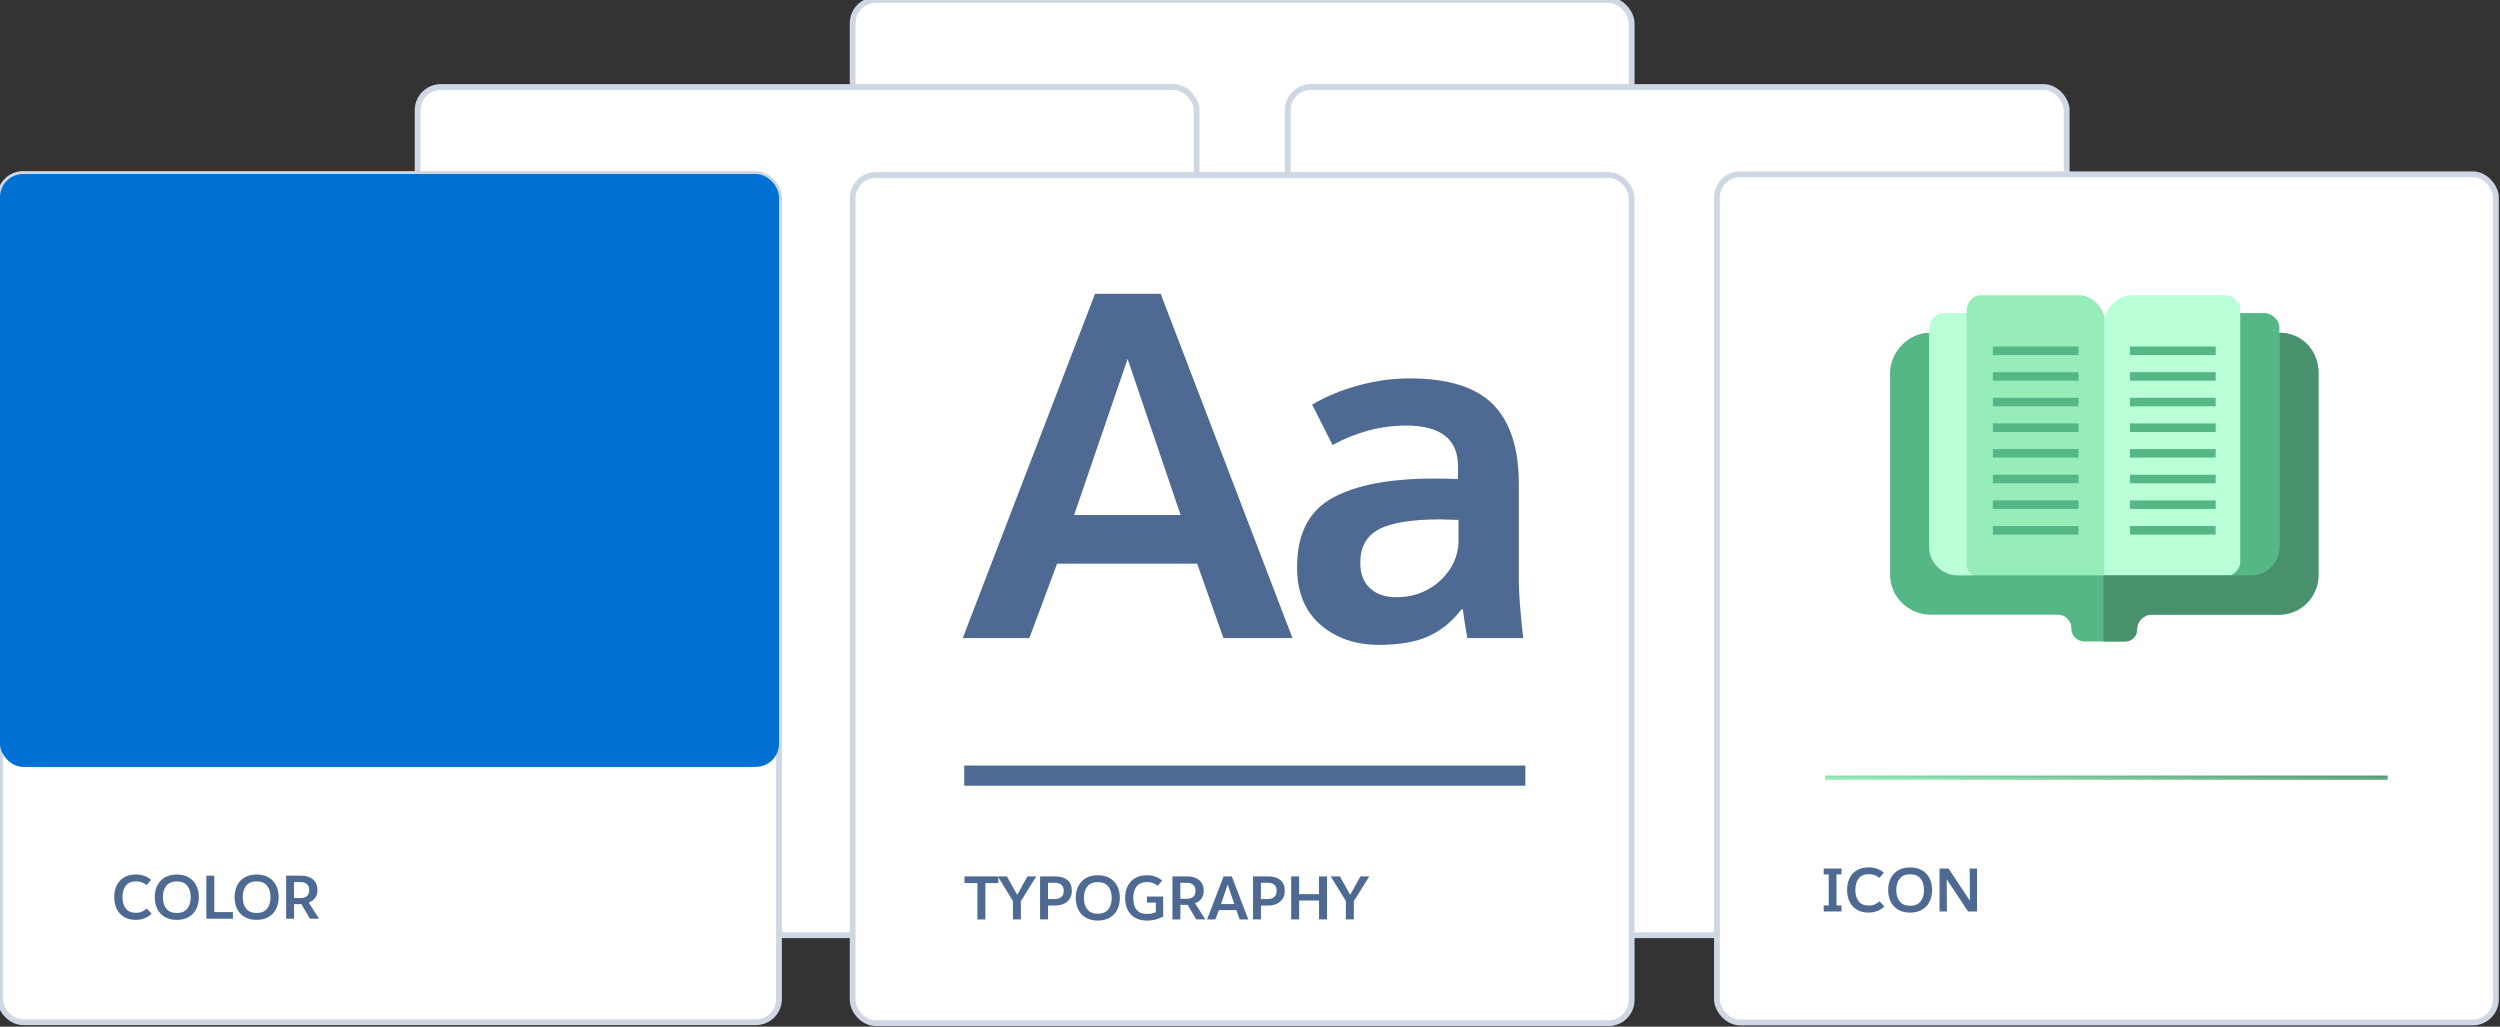 <svg width="431" height="177" xmlns="http://www.w3.org/2000/svg"><rect width="100%" height="100%" fill="#333333" stroke="none"/><defs><linearGradient x1="-1.876%" y1="50%" x2="103.271%" y2="0%" id="a"><stop stop-color="#9CE8BC" offset="0%"/><stop stop-color="#48916C" offset="100%"/></linearGradient></defs><g fill="none" fill-rule="evenodd"><rect stroke="#CFD7E5" fill="#FFF" x="147" width="134.296" height="146.233" rx="4"/><rect stroke="#CFD7E5" fill="#FFF" x="72" y="15" width="134.296" height="146.233" rx="4"/><rect stroke="#CFD7E5" fill="#FFF" x="222" y="15" width="134.296" height="146.233" rx="4"/><g transform="translate(0 30)"><rect stroke="#CFD7E5" fill="#FFF" width="134.296" height="146.233" rx="4"/><rect fill="#0070D2" width="134.296" height="102.214" rx="4"/><path d="M26.043 121.703l-.775.88c-.238-.202-.51-.36-.818-.47-.307-.113-.628-.17-.964-.17-.81 0-1.407.247-1.792.74-.384.492-.576 1.154-.576 1.986 0 .815.192 1.47.576 1.963.385.492.97.738 1.76.738.37 0 .713-.067 1.028-.203.314-.136.59-.316.828-.54l.828.902c-.315.313-.708.57-1.18.763-.47.196-.986.294-1.545.294-.79 0-1.464-.166-2.023-.498-.558-.333-.98-.794-1.268-1.384-.286-.59-.43-1.27-.43-2.038 0-.784.146-1.468.436-2.055.29-.587.716-1.043 1.278-1.368.563-.325 1.238-.487 2.028-.487.517 0 1.006.084 1.467.252.463.167.844.398 1.144.69zm.64 2.976c0-.777.15-1.46.45-2.05.3-.59.735-1.048 1.305-1.373.57-.325 1.248-.488 2.038-.488.79 0 1.47.162 2.043.487.57.325 1.01.782 1.31 1.373.3.59.45 1.274.45 2.05 0 .775-.15 1.458-.45 2.048-.3.59-.74 1.048-1.31 1.373-.575.326-1.256.49-2.045.49-.79 0-1.47-.164-2.038-.488-.57-.324-1.005-.782-1.305-1.372-.3-.59-.45-1.273-.45-2.05zm6.193 0c0-.84-.2-1.504-.603-1.993-.402-.49-1-.733-1.797-.733-.79 0-1.385.244-1.787.733-.404.49-.604 1.153-.604 1.99 0 .84.2 1.503.602 1.992.4.49.996.733 1.786.733.796 0 1.395-.245 1.797-.734.403-.49.604-1.153.604-1.99zm4.065 2.566h3.21v1.142h-4.58v-7.42h1.372v6.277zm3.503-2.568c0-.776.15-1.46.45-2.05.3-.59.735-1.047 1.305-1.372.57-.325 1.25-.488 2.038-.488.79 0 1.47.163 2.043.488.572.325 1.01.782 1.31 1.373.3.59.45 1.273.45 2.05 0 .774-.15 1.457-.45 2.047-.3.59-.738 1.048-1.31 1.373-.573.325-1.255.488-2.044.488-.79 0-1.47-.163-2.038-.487-.57-.323-1.004-.78-1.305-1.37-.3-.59-.45-1.274-.45-2.05zm6.193 0c0-.84-.2-1.503-.603-1.992-.402-.49-1-.733-1.797-.733-.79 0-1.385.244-1.787.733-.4.49-.603 1.153-.603 1.99 0 .84.2 1.503.602 1.992.4.49.997.734 1.786.734.796 0 1.395-.245 1.797-.734.402-.49.603-1.152.603-1.99zm6.79 3.71l-1.467-2.516H50.7v2.515h-1.37v-7.42h2.6c.83 0 1.504.214 2.02.644.518.43.777 1.044.777 1.84 0 1.048-.5 1.764-1.5 2.148l1.772 2.79h-1.573zm-1.572-3.564c.426 0 .776-.114 1.048-.34.274-.228.41-.572.41-1.033 0-.467-.14-.814-.42-1.042-.28-.227-.632-.34-1.058-.34H50.69v2.756h1.163z" fill="#4F6A92"/></g><g transform="translate(147 30)"><rect stroke="#CFD7E5" fill="#FFF" y=".165" width="134.296" height="146.233" rx="4"/><path fill="#4F6A92" d="M19.232 101.972h96.742v3.493H19.232zm5.878 20.272h-2.23v6.266h-1.372v-6.266h-2.232v-1.153h5.837v1.155zm3.89 3.112v3.154h-1.372v-3.175l-2.61-4.244h1.572l1.77 3.156h.022l1.75-3.154h1.52L29 125.358zm8.782-1.78c0 .55-.13 1.02-.388 1.403s-.6.667-1.022.852c-.422.185-.885.278-1.388.278h-1.3v2.4H32.31v-7.42h2.672c.838 0 1.514.206 2.028.614.513.41.77 1.032.77 1.87zm-4.108-1.384V125h1.184c.433 0 .797-.117 1.09-.35.293-.235.44-.59.44-1.065 0-.496-.143-.852-.43-1.07-.286-.215-.65-.323-1.09-.323h-1.194zm4.79 2.61c0-.777.15-1.46.45-2.05.3-.59.735-1.048 1.304-1.373.57-.326 1.25-.49 2.038-.49.79 0 1.47.164 2.044.488.573.324 1.01.782 1.31 1.372.3.59.45 1.273.45 2.05 0 .774-.15 1.457-.45 2.047-.3.59-.737 1.047-1.31 1.372-.573.324-1.254.487-2.044.487s-1.468-.163-2.038-.488c-.57-.326-1.004-.783-1.304-1.374-.3-.59-.45-1.274-.45-2.05zm6.192 0c0-.84-.2-1.503-.602-1.992-.402-.49-1-.734-1.798-.734-.79 0-1.385.245-1.786.734-.402.49-.603 1.152-.603 1.99 0 .84.2 1.503.603 1.992.4.49.997.733 1.786.733.797 0 1.396-.244 1.798-.733.4-.49.602-1.153.602-1.99zm2.316-.012c0-.775.148-1.456.445-2.043.297-.587.73-1.043 1.295-1.368.565-.326 1.243-.49 2.032-.49.517 0 1.006.085 1.468.253.46.167.84.398 1.142.69l-.776.88c-.237-.2-.51-.36-.822-.475-.31-.117-.63-.174-.96-.174-.816 0-1.424.246-1.822.74-.4.49-.598 1.153-.598 1.984 0 1.852.8 2.777 2.4 2.777.517 0 1.013-.1 1.488-.304v-1.654h-1.52v-1.048h2.788v3.447c-.838.47-1.764.703-2.777.703-.817 0-1.51-.165-2.075-.493-.566-.328-.992-.786-1.278-1.373-.287-.587-.43-1.27-.43-2.054zm12.25 3.72l-1.467-2.515h-1.257v2.515h-1.373v-7.42h2.6c.83 0 1.504.216 2.02.646.518.43.777 1.042.777 1.84 0 1.047-.5 1.763-1.5 2.147l1.772 2.787H59.22zm-1.572-3.562c.426 0 .776-.114 1.048-.34.273-.228.41-.572.41-1.033 0-.468-.14-.816-.42-1.043-.28-.227-.633-.34-1.06-.34h-1.14v2.756h1.162zm8.5 1.96h-3.02l-.596 1.602h-1.436l2.85-7.42h1.415l2.84 7.42h-1.487l-.566-1.603zm-2.652-1.05h2.295l-1.142-3.363-1.15 3.364zm10.992-2.283c0 .552-.13 1.02-.388 1.404-.258.382-.6.667-1.02.852-.424.185-.887.278-1.39.278h-1.3v2.4H69.02v-7.42h2.672c.84 0 1.515.206 2.028.614.513.41.77 1.032.77 1.87zm-4.108-1.383V125h1.185c.433 0 .796-.117 1.09-.35.293-.235.44-.59.44-1.065 0-.496-.144-.852-.43-1.07-.287-.215-.65-.323-1.09-.323H70.38zm11.402 6.318H80.4v-3.26h-3.426v3.26H75.6v-7.42h1.372v3.06h3.426v-3.06h1.384v7.42zm4.62-3.154v3.154H85.03v-3.175l-2.61-4.244h1.573l1.77 3.156h.022l1.75-3.154h1.52l-2.652 4.266zM76.616 67.76c0-5.7 2.026-9.668 6.078-11.904 4.052-2.235 9.878-3.353 17.48-3.353 1.843 0 3.24.028 4.19.084v-2.18c0-4.695-2.99-7.042-8.97-7.042-4.303 0-8.522 1.118-12.658 3.353l-3.52-6.958c2.346-1.397 5-2.5 7.963-3.31 2.96-.812 5.894-1.217 8.8-1.217 6.65 0 11.46 1.495 14.42 4.485 2.962 2.99 4.443 7.56 4.443 13.707v16.6c0 2.123.25 5.448.754 9.975h-9.64c-.392-2.29-.643-3.94-.755-4.946h-.25c-1.566 2.068-3.44 3.605-5.618 4.61-2.18 1.007-5.058 1.51-8.635 1.51-4.025 0-7.378-1.16-10.06-3.48-2.684-2.32-4.025-5.63-4.025-9.934zm27.833-4.61v-3.52l-3.188-.085c-4.918 0-8.44.573-10.563 1.718-2.125 1.146-3.187 3.06-3.187 5.743 0 1.9.56 3.367 1.677 4.4 1.12 1.035 2.628 1.552 4.528 1.552 2.068 0 3.912-.46 5.533-1.383 1.623-.922 2.894-2.124 3.816-3.605.922-1.48 1.384-3.088 1.384-4.82zm-45.062 4.024H35.244L30.464 80H18.98l22.803-59.354H53.1L75.82 80H63.914l-4.527-12.826zm-21.21-8.384h18.36L47.4 31.88l-9.222 26.91z"/></g><g transform="translate(296 30)"><rect stroke="#CFD7E5" fill="#FFF" y=".044" width="134.296" height="146.233" rx="4"/><path fill="url(#a)" d="M18.652 103.706h96.99v.746h-96.99z"/><path d="M38.732 69.51h24.815c1.274 0 2.155 1.28 2.155 0V28.745c0-2.56-2.155-4.778-4.464-4.778h-22.16c-1.46 0-2.492 1.342-2.492 2.808V67.21c0 1.28.87 2.3 2.146 2.3" fill="#BAFFD7"/><path d="M63.974 69.51c1.3 0 2.954 1.28 2.954 0V25.67c0-2.56-2.2-4.78-4.557-4.78H45.568c-1.49 0-2.544 1.343-2.544 2.81v43.51c0 1.28.89 2.3 2.19 2.3h18.762z" fill="#97EDB9"/><path d="M69.267 69.51h24.775c1.46 0 2.92-1.183 2.92-2.648V26.428c0-1.28-1.3-2.46-2.574-2.46H71.576c-2.31 0-4.648 2.218-4.648 4.778V69.2c0 1.28 1.064.31 2.34.31" fill="#56B786"/><path d="M87.28 69.51c1.47 0 2.94-1.183 2.94-2.648v-43.51c0-1.28-1.308-2.462-2.592-2.462H71.453c-2.324 0-4.678 2.22-4.678 4.78V69.2c0 1.28 1.07.31 2.354.31h18.15z" fill="#B9FFD7"/><path d="M96.963 27.372V64.46c0 2.56-2.15 4.74-4.7 4.74H41.47c-2.55 0-4.884-2.18-4.884-4.74V27.372c-3.37 0-6.743 3.13-6.743 6.954v34.77c0 3.824 3.2 6.875 7.01 6.875h21.98c1.25 0 2.272 1.097 2.272 2.353v.046c0 1.28 1.023 2.217 2.298 2.217h6.927c1.274 0 2.115-.938 2.115-2.218v-.047c0-1.256 1.206-2.35 2.456-2.35h21.98c3.81 0 6.827-3.052 6.827-6.876v-34.77c0-3.825-2.758-6.954-6.743-6.954" fill="#56B786"/><path d="M70.33 80.586c1.274 0 2.115-.938 2.115-2.218 0-1.302 1.206-2.397 2.456-2.397h21.98c3.81 0 6.827-3.05 6.827-6.873v-34.77c0-3.825-2.758-6.954-6.743-6.954V64.46c0 2.56-2.227 4.74-4.777 4.74H66.622v11.386h3.708z" fill="#48916C"/><path d="M71.207 29.734H85.98v1.474H71.207zm0 4.422H85.98v1.474H71.207zm0 4.422H85.98v1.474H71.207zm0 4.422H85.98v1.474H71.207zm0 4.422H85.98v1.474H71.207zm0 4.422H85.98v1.474H71.207zm0 4.422H85.98v1.474H71.207zm0 4.422H85.98v1.474H71.207zM47.57 29.734h14.774v1.474H47.57zm0 4.422h14.774v1.474H47.57zm0 4.422h14.774v1.474H47.57zm0 4.422h14.774v1.474H47.57zm0 4.422h14.774v1.474H47.57zm0 4.422h14.774v1.474H47.57zm0 4.422h14.774v1.474H47.57zm0 4.422h14.774v1.474H47.57z" fill="#56B786"/><path d="M20.61 126.102h.868v1.034h-3.07v-1.034h.866v-5.36h-.867v-1.002h3.07v1.003h-.866v5.36zm8.16-5.63l-.774.877c-.237-.204-.508-.36-.815-.47-.304-.113-.624-.17-.96-.17-.806 0-1.402.246-1.785.737-.383.49-.574 1.15-.574 1.98 0 .814.19 1.467.575 1.958.383.49.968.736 1.755.736.368 0 .71-.066 1.023-.202.313-.137.588-.316.825-.54l.825.9c-.313.313-.705.567-1.175.762-.47.195-.984.292-1.54.292-.788 0-1.46-.165-2.017-.496-.555-.33-.976-.79-1.26-1.38-.287-.587-.43-1.264-.43-2.03 0-.78.145-1.463.434-2.048.29-.585.714-1.04 1.274-1.363.56-.324 1.234-.485 2.02-.485.517 0 1.004.083 1.464.25.46.167.84.397 1.14.69zm.75 2.966c0-.773.15-1.454.45-2.042.3-.588.733-1.045 1.3-1.368.568-.324 1.245-.486 2.032-.486.787 0 1.466.162 2.037.486.57.323 1.004.78 1.304 1.368.3.588.45 1.27.45 2.042 0 .773-.15 1.454-.45 2.042-.3.59-.735 1.045-1.306 1.368-.572.324-1.25.486-2.038.486-.787 0-1.464-.162-2.03-.486-.57-.323-1.002-.78-1.302-1.368-.3-.588-.45-1.27-.45-2.042zm6.174 0c0-.836-.2-1.497-.6-1.985-.4-.487-.998-.73-1.792-.73-.787 0-1.38.243-1.78.73-.4.488-.6 1.15-.6 1.985 0 .836.2 1.497.6 1.985.4.487.993.73 1.78.73.794 0 1.39-.243 1.792-.73.4-.488.6-1.15.6-1.985zm2.685-3.698h1.554l3.656 5.516h.022l-.032-5.516h1.264v7.396h-1.556l-3.656-5.526h-.02l.04 5.526H38.38v-7.396z" fill="#4F6A92"/></g></g></svg>